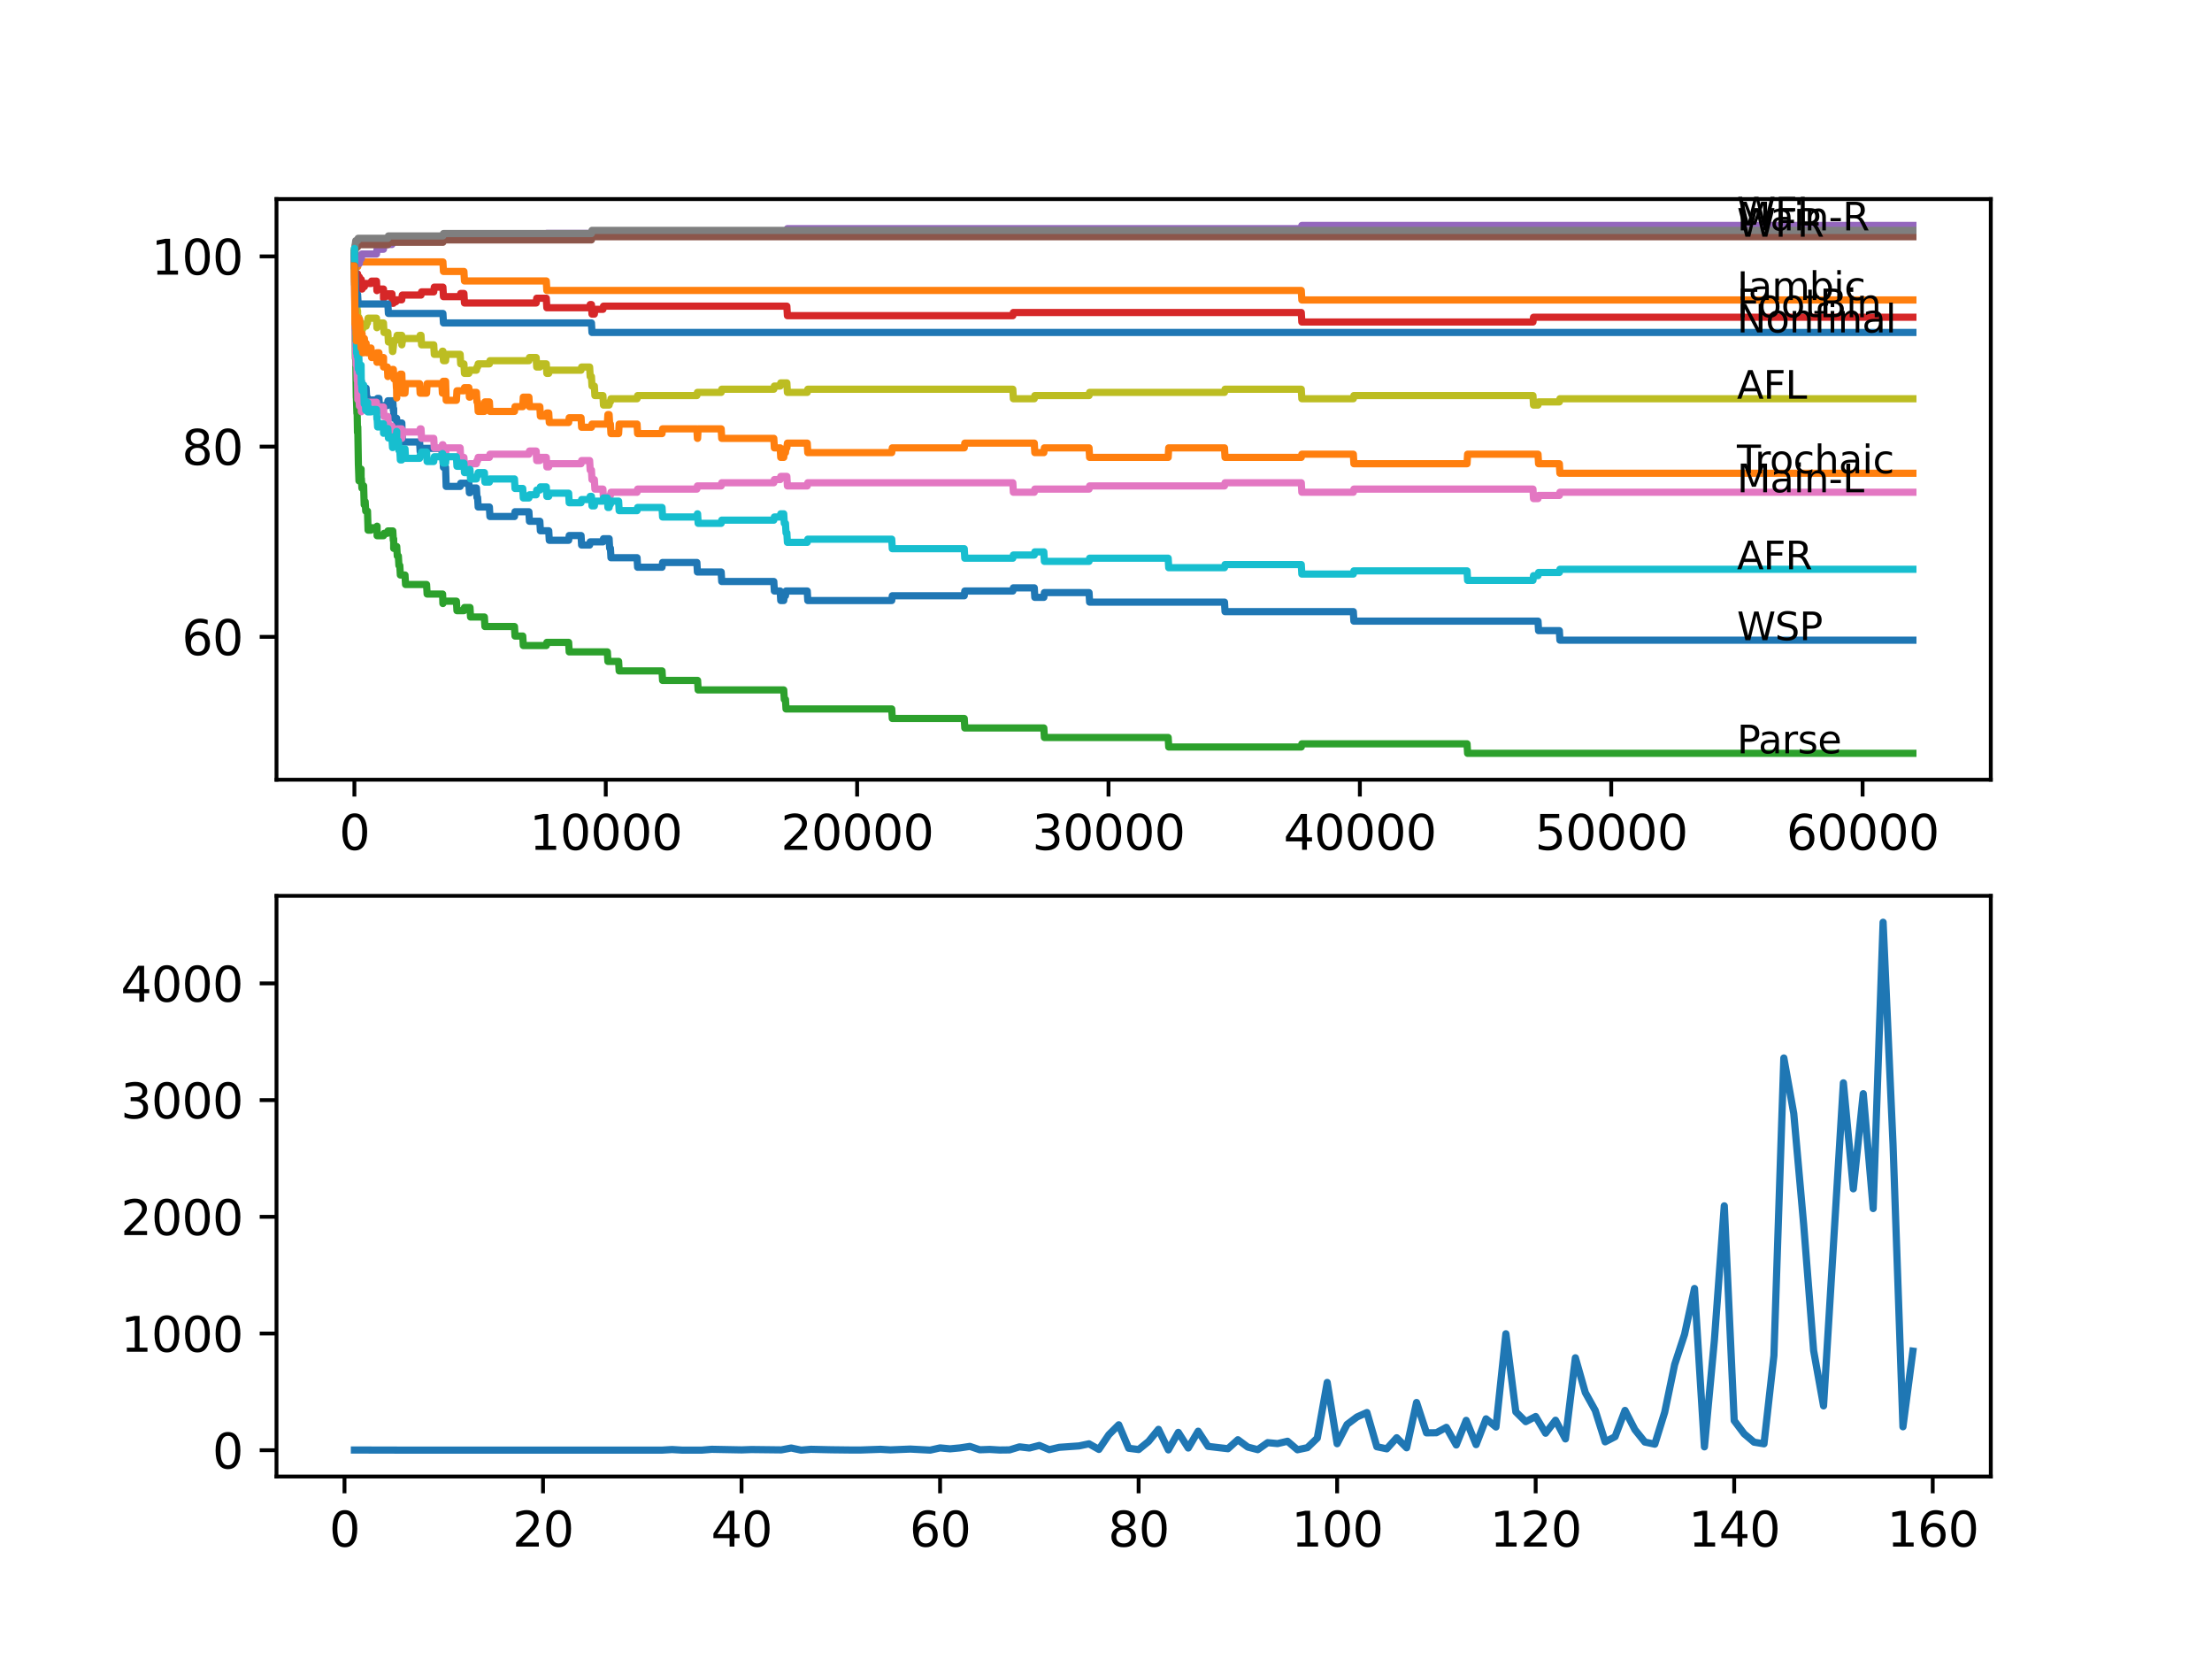<?xml version="1.0" encoding="utf-8" standalone="no"?>
<!DOCTYPE svg PUBLIC "-//W3C//DTD SVG 1.1//EN"
  "http://www.w3.org/Graphics/SVG/1.1/DTD/svg11.dtd">
<svg xmlns:xlink="http://www.w3.org/1999/xlink" width="460.8pt" height="345.6pt" viewBox="0 0 460.8 345.6" xmlns="http://www.w3.org/2000/svg" version="1.1">
 <defs>
  <style type="text/css">*{stroke-linejoin: round; stroke-linecap: butt}</style>
 </defs>
 <g id="figure_1">
  <g id="patch_1">
   <path d="M 0 345.6 
L 460.8 345.6 
L 460.8 0 
L 0 0 
z
" style="fill: #ffffff"/>
  </g>
  <g id="axes_1">
   <g id="patch_2">
    <path d="M 57.6 162.432 
L 414.72 162.432 
L 414.72 41.472 
L 57.6 41.472 
z
" style="fill: #ffffff"/>
   </g>
   <g id="matplotlib.axis_1">
    <g id="xtick_1">
     <g id="line2d_1">
      <defs>
       <path id="md153470231" d="M 0 0 
L 0 3.5 
" style="stroke: #000000; stroke-width: 0.8"/>
      </defs>
      <g>
       <use xlink:href="#md153470231" x="73.827" y="162.432" style="stroke: #000000; stroke-width: 0.8"/>
      </g>
     </g>
     <g id="text_1">
      <!-- 0 -->
      <g transform="translate(70.646 177.03)scale(0.1 -0.1)">
       <defs>
        <path id="DejaVuSans-30" d="M 2034 4250 
Q 1547 4250 1301 3770 
Q 1056 3291 1056 2328 
Q 1056 1369 1301 889 
Q 1547 409 2034 409 
Q 2525 409 2770 889 
Q 3016 1369 3016 2328 
Q 3016 3291 2770 3770 
Q 2525 4250 2034 4250 
z
M 2034 4750 
Q 2819 4750 3233 4129 
Q 3647 3509 3647 2328 
Q 3647 1150 3233 529 
Q 2819 -91 2034 -91 
Q 1250 -91 836 529 
Q 422 1150 422 2328 
Q 422 3509 836 4129 
Q 1250 4750 2034 4750 
z
" transform="scale(0.016)"/>
       </defs>
       <use xlink:href="#DejaVuSans-30"/>
      </g>
     </g>
    </g>
    <g id="xtick_2">
     <g id="line2d_2">
      <g>
       <use xlink:href="#md153470231" x="126.192" y="162.432" style="stroke: #000000; stroke-width: 0.8"/>
      </g>
     </g>
     <g id="text_2">
      <!-- 10000 -->
      <g transform="translate(110.286 177.03)scale(0.1 -0.1)">
       <defs>
        <path id="DejaVuSans-31" d="M 794 531 
L 1825 531 
L 1825 4091 
L 703 3866 
L 703 4441 
L 1819 4666 
L 2450 4666 
L 2450 531 
L 3481 531 
L 3481 0 
L 794 0 
L 794 531 
z
" transform="scale(0.016)"/>
       </defs>
       <use xlink:href="#DejaVuSans-31"/>
       <use xlink:href="#DejaVuSans-30" x="63.623"/>
       <use xlink:href="#DejaVuSans-30" x="127.246"/>
       <use xlink:href="#DejaVuSans-30" x="190.869"/>
       <use xlink:href="#DejaVuSans-30" x="254.492"/>
      </g>
     </g>
    </g>
    <g id="xtick_3">
     <g id="line2d_3">
      <g>
       <use xlink:href="#md153470231" x="178.556" y="162.432" style="stroke: #000000; stroke-width: 0.8"/>
      </g>
     </g>
     <g id="text_3">
      <!-- 20000 -->
      <g transform="translate(162.65 177.03)scale(0.1 -0.1)">
       <defs>
        <path id="DejaVuSans-32" d="M 1228 531 
L 3431 531 
L 3431 0 
L 469 0 
L 469 531 
Q 828 903 1448 1529 
Q 2069 2156 2228 2338 
Q 2531 2678 2651 2914 
Q 2772 3150 2772 3378 
Q 2772 3750 2511 3984 
Q 2250 4219 1831 4219 
Q 1534 4219 1204 4116 
Q 875 4013 500 3803 
L 500 4441 
Q 881 4594 1212 4672 
Q 1544 4750 1819 4750 
Q 2544 4750 2975 4387 
Q 3406 4025 3406 3419 
Q 3406 3131 3298 2873 
Q 3191 2616 2906 2266 
Q 2828 2175 2409 1742 
Q 1991 1309 1228 531 
z
" transform="scale(0.016)"/>
       </defs>
       <use xlink:href="#DejaVuSans-32"/>
       <use xlink:href="#DejaVuSans-30" x="63.623"/>
       <use xlink:href="#DejaVuSans-30" x="127.246"/>
       <use xlink:href="#DejaVuSans-30" x="190.869"/>
       <use xlink:href="#DejaVuSans-30" x="254.492"/>
      </g>
     </g>
    </g>
    <g id="xtick_4">
     <g id="line2d_4">
      <g>
       <use xlink:href="#md153470231" x="230.921" y="162.432" style="stroke: #000000; stroke-width: 0.8"/>
      </g>
     </g>
     <g id="text_4">
      <!-- 30000 -->
      <g transform="translate(215.015 177.03)scale(0.1 -0.1)">
       <defs>
        <path id="DejaVuSans-33" d="M 2597 2516 
Q 3050 2419 3304 2112 
Q 3559 1806 3559 1356 
Q 3559 666 3084 287 
Q 2609 -91 1734 -91 
Q 1441 -91 1130 -33 
Q 819 25 488 141 
L 488 750 
Q 750 597 1062 519 
Q 1375 441 1716 441 
Q 2309 441 2620 675 
Q 2931 909 2931 1356 
Q 2931 1769 2642 2001 
Q 2353 2234 1838 2234 
L 1294 2234 
L 1294 2753 
L 1863 2753 
Q 2328 2753 2575 2939 
Q 2822 3125 2822 3475 
Q 2822 3834 2567 4026 
Q 2313 4219 1838 4219 
Q 1578 4219 1281 4162 
Q 984 4106 628 3988 
L 628 4550 
Q 988 4650 1302 4700 
Q 1616 4750 1894 4750 
Q 2613 4750 3031 4423 
Q 3450 4097 3450 3541 
Q 3450 3153 3228 2886 
Q 3006 2619 2597 2516 
z
" transform="scale(0.016)"/>
       </defs>
       <use xlink:href="#DejaVuSans-33"/>
       <use xlink:href="#DejaVuSans-30" x="63.623"/>
       <use xlink:href="#DejaVuSans-30" x="127.246"/>
       <use xlink:href="#DejaVuSans-30" x="190.869"/>
       <use xlink:href="#DejaVuSans-30" x="254.492"/>
      </g>
     </g>
    </g>
    <g id="xtick_5">
     <g id="line2d_5">
      <g>
       <use xlink:href="#md153470231" x="283.285" y="162.432" style="stroke: #000000; stroke-width: 0.8"/>
      </g>
     </g>
     <g id="text_5">
      <!-- 40000 -->
      <g transform="translate(267.379 177.03)scale(0.1 -0.1)">
       <defs>
        <path id="DejaVuSans-34" d="M 2419 4116 
L 825 1625 
L 2419 1625 
L 2419 4116 
z
M 2253 4666 
L 3047 4666 
L 3047 1625 
L 3713 1625 
L 3713 1100 
L 3047 1100 
L 3047 0 
L 2419 0 
L 2419 1100 
L 313 1100 
L 313 1709 
L 2253 4666 
z
" transform="scale(0.016)"/>
       </defs>
       <use xlink:href="#DejaVuSans-34"/>
       <use xlink:href="#DejaVuSans-30" x="63.623"/>
       <use xlink:href="#DejaVuSans-30" x="127.246"/>
       <use xlink:href="#DejaVuSans-30" x="190.869"/>
       <use xlink:href="#DejaVuSans-30" x="254.492"/>
      </g>
     </g>
    </g>
    <g id="xtick_6">
     <g id="line2d_6">
      <g>
       <use xlink:href="#md153470231" x="335.65" y="162.432" style="stroke: #000000; stroke-width: 0.8"/>
      </g>
     </g>
     <g id="text_6">
      <!-- 50000 -->
      <g transform="translate(319.744 177.03)scale(0.1 -0.1)">
       <defs>
        <path id="DejaVuSans-35" d="M 691 4666 
L 3169 4666 
L 3169 4134 
L 1269 4134 
L 1269 2991 
Q 1406 3038 1543 3061 
Q 1681 3084 1819 3084 
Q 2600 3084 3056 2656 
Q 3513 2228 3513 1497 
Q 3513 744 3044 326 
Q 2575 -91 1722 -91 
Q 1428 -91 1123 -41 
Q 819 9 494 109 
L 494 744 
Q 775 591 1075 516 
Q 1375 441 1709 441 
Q 2250 441 2565 725 
Q 2881 1009 2881 1497 
Q 2881 1984 2565 2268 
Q 2250 2553 1709 2553 
Q 1456 2553 1204 2497 
Q 953 2441 691 2322 
L 691 4666 
z
" transform="scale(0.016)"/>
       </defs>
       <use xlink:href="#DejaVuSans-35"/>
       <use xlink:href="#DejaVuSans-30" x="63.623"/>
       <use xlink:href="#DejaVuSans-30" x="127.246"/>
       <use xlink:href="#DejaVuSans-30" x="190.869"/>
       <use xlink:href="#DejaVuSans-30" x="254.492"/>
      </g>
     </g>
    </g>
    <g id="xtick_7">
     <g id="line2d_7">
      <g>
       <use xlink:href="#md153470231" x="388.014" y="162.432" style="stroke: #000000; stroke-width: 0.8"/>
      </g>
     </g>
     <g id="text_7">
      <!-- 60000 -->
      <g transform="translate(372.108 177.03)scale(0.1 -0.1)">
       <defs>
        <path id="DejaVuSans-36" d="M 2113 2584 
Q 1688 2584 1439 2293 
Q 1191 2003 1191 1497 
Q 1191 994 1439 701 
Q 1688 409 2113 409 
Q 2538 409 2786 701 
Q 3034 994 3034 1497 
Q 3034 2003 2786 2293 
Q 2538 2584 2113 2584 
z
M 3366 4563 
L 3366 3988 
Q 3128 4100 2886 4159 
Q 2644 4219 2406 4219 
Q 1781 4219 1451 3797 
Q 1122 3375 1075 2522 
Q 1259 2794 1537 2939 
Q 1816 3084 2150 3084 
Q 2853 3084 3261 2657 
Q 3669 2231 3669 1497 
Q 3669 778 3244 343 
Q 2819 -91 2113 -91 
Q 1303 -91 875 529 
Q 447 1150 447 2328 
Q 447 3434 972 4092 
Q 1497 4750 2381 4750 
Q 2619 4750 2861 4703 
Q 3103 4656 3366 4563 
z
" transform="scale(0.016)"/>
       </defs>
       <use xlink:href="#DejaVuSans-36"/>
       <use xlink:href="#DejaVuSans-30" x="63.623"/>
       <use xlink:href="#DejaVuSans-30" x="127.246"/>
       <use xlink:href="#DejaVuSans-30" x="190.869"/>
       <use xlink:href="#DejaVuSans-30" x="254.492"/>
      </g>
     </g>
    </g>
   </g>
   <g id="matplotlib.axis_2">
    <g id="ytick_1">
     <g id="line2d_8">
      <defs>
       <path id="m931d6d1cc5" d="M 0 0 
L -3.5 0 
" style="stroke: #000000; stroke-width: 0.8"/>
      </defs>
      <g>
       <use xlink:href="#m931d6d1cc5" x="57.6" y="132.663" style="stroke: #000000; stroke-width: 0.8"/>
      </g>
     </g>
     <g id="text_8">
      <!-- 60 -->
      <g transform="translate(37.875 136.462)scale(0.1 -0.1)">
       <use xlink:href="#DejaVuSans-36"/>
       <use xlink:href="#DejaVuSans-30" x="63.623"/>
      </g>
     </g>
    </g>
    <g id="ytick_2">
     <g id="line2d_9">
      <g>
       <use xlink:href="#m931d6d1cc5" x="57.6" y="93.036" style="stroke: #000000; stroke-width: 0.8"/>
      </g>
     </g>
     <g id="text_9">
      <!-- 80 -->
      <g transform="translate(37.875 96.835)scale(0.1 -0.1)">
       <defs>
        <path id="DejaVuSans-38" d="M 2034 2216 
Q 1584 2216 1326 1975 
Q 1069 1734 1069 1313 
Q 1069 891 1326 650 
Q 1584 409 2034 409 
Q 2484 409 2743 651 
Q 3003 894 3003 1313 
Q 3003 1734 2745 1975 
Q 2488 2216 2034 2216 
z
M 1403 2484 
Q 997 2584 770 2862 
Q 544 3141 544 3541 
Q 544 4100 942 4425 
Q 1341 4750 2034 4750 
Q 2731 4750 3128 4425 
Q 3525 4100 3525 3541 
Q 3525 3141 3298 2862 
Q 3072 2584 2669 2484 
Q 3125 2378 3379 2068 
Q 3634 1759 3634 1313 
Q 3634 634 3220 271 
Q 2806 -91 2034 -91 
Q 1263 -91 848 271 
Q 434 634 434 1313 
Q 434 1759 690 2068 
Q 947 2378 1403 2484 
z
M 1172 3481 
Q 1172 3119 1398 2916 
Q 1625 2713 2034 2713 
Q 2441 2713 2670 2916 
Q 2900 3119 2900 3481 
Q 2900 3844 2670 4047 
Q 2441 4250 2034 4250 
Q 1625 4250 1398 4047 
Q 1172 3844 1172 3481 
z
" transform="scale(0.016)"/>
       </defs>
       <use xlink:href="#DejaVuSans-38"/>
       <use xlink:href="#DejaVuSans-30" x="63.623"/>
      </g>
     </g>
    </g>
    <g id="ytick_3">
     <g id="line2d_10">
      <g>
       <use xlink:href="#m931d6d1cc5" x="57.6" y="53.409" style="stroke: #000000; stroke-width: 0.8"/>
      </g>
     </g>
     <g id="text_10">
      <!-- 100 -->
      <g transform="translate(31.512 57.209)scale(0.1 -0.1)">
       <use xlink:href="#DejaVuSans-31"/>
       <use xlink:href="#DejaVuSans-30" x="63.623"/>
       <use xlink:href="#DejaVuSans-30" x="127.246"/>
      </g>
     </g>
    </g>
   </g>
   <g id="line2d_11">
    <path d="M 73.833 53.409 
L 73.838 53.409 
L 73.974 68.038 
L 73.985 67.048 
L 73.99 67.048 
L 74 68.633 
L 74.1 66.486 
L 74.225 73.421 
L 74.241 73.421 
L 74.356 71.77 
L 74.403 71.77 
L 74.451 71.109 
L 74.456 73.091 
L 74.493 73.091 
L 74.576 77.053 
L 74.608 76.063 
L 74.634 76.063 
L 74.754 80.025 
L 74.87 79.365 
L 75.268 79.365 
L 75.383 81.346 
L 75.435 81.346 
L 75.535 80.851 
L 75.65 82.832 
L 75.749 82.832 
L 75.864 81.842 
L 76.074 81.842 
L 76.189 80.851 
L 76.268 80.851 
L 76.383 82.832 
L 76.556 82.832 
L 76.592 84.814 
L 76.666 83.823 
L 77.289 83.823 
L 77.404 83.328 
L 78.519 83.328 
L 78.635 82.997 
L 78.944 82.997 
L 79.059 84.979 
L 79.897 84.979 
L 80.012 84.483 
L 80.698 84.483 
L 80.818 83.493 
L 81.824 83.493 
L 81.939 85.474 
L 82.007 85.144 
L 82.012 87.125 
L 82.023 87.125 
L 82.619 87.125 
L 82.735 89.106 
L 82.986 89.106 
L 83.101 88.116 
L 83.709 88.116 
L 83.829 92.078 
L 87.411 92.078 
L 87.526 94.06 
L 87.704 94.06 
L 87.819 93.399 
L 92.045 93.399 
L 92.16 95.381 
L 92.265 95.381 
L 92.38 97.362 
L 92.825 97.362 
L 92.946 101.325 
L 95.857 101.325 
L 95.972 100.664 
L 97.669 100.664 
L 97.784 102.645 
L 97.905 102.645 
L 98.02 101.655 
L 99.245 101.655 
L 99.36 103.636 
L 99.497 103.636 
L 99.612 105.617 
L 101.947 105.617 
L 102.062 107.599 
L 107.173 107.599 
L 107.288 106.608 
L 110.179 106.608 
L 110.294 108.589 
L 112.457 108.589 
L 112.572 110.571 
L 114.31 110.571 
L 114.426 112.552 
L 118.458 112.552 
L 118.573 111.561 
L 121.045 111.561 
L 121.16 113.543 
L 122.83 113.543 
L 122.945 112.882 
L 125.6 112.882 
L 125.715 112.222 
L 126.888 112.222 
L 127.004 114.203 
L 127.161 114.203 
L 127.276 116.185 
L 132.711 116.185 
L 132.827 118.166 
L 137.911 118.166 
L 138.026 117.175 
L 145.169 117.175 
L 145.284 119.157 
L 150.233 119.157 
L 150.348 121.138 
L 161.198 121.138 
L 161.313 123.119 
L 162.528 123.119 
L 162.643 125.101 
L 163.266 125.101 
L 163.381 124.11 
L 163.627 124.11 
L 163.743 123.119 
L 168.162 123.119 
L 168.277 125.101 
L 185.762 125.101 
L 185.877 124.11 
L 200.869 124.11 
L 200.984 123.119 
L 210.986 123.119 
L 211.101 122.459 
L 215.458 122.459 
L 215.573 124.44 
L 217.448 124.44 
L 217.563 123.449 
L 226.868 123.449 
L 226.983 125.431 
L 255.082 125.431 
L 255.197 127.412 
L 281.924 127.412 
L 282.039 129.393 
L 320.396 129.393 
L 320.511 131.375 
L 324.842 131.375 
L 324.957 133.356 
L 398.487 133.356 
L 398.487 133.356 
" clip-path="url(#pa959277c4a)" style="fill: none; stroke: #1f77b4; stroke-width: 1.5; stroke-linecap: square"/>
   </g>
   <g id="line2d_12">
    <path d="M 73.833 53.409 
L 73.843 53.409 
L 73.896 58.693 
L 73.958 56.216 
L 74.089 53.575 
L 74.493 53.575 
L 74.519 55.556 
L 74.602 54.565 
L 92.265 54.565 
L 92.38 56.547 
L 96.643 56.547 
L 96.758 58.528 
L 113.803 58.528 
L 113.918 60.509 
L 271.079 60.509 
L 271.194 62.491 
L 398.487 62.491 
L 398.487 62.491 
" clip-path="url(#pa959277c4a)" style="fill: none; stroke: #ff7f0e; stroke-width: 1.5; stroke-linecap: square"/>
   </g>
   <g id="line2d_13">
    <path d="M 73.833 52.749 
L 73.838 52.749 
L 73.843 51.758 
L 73.896 59.353 
L 73.917 58.858 
L 73.922 58.858 
L 74.037 74.643 
L 74.068 73.586 
L 74.095 73.586 
L 74.225 82.832 
L 74.241 82.832 
L 74.356 86.134 
L 74.409 86.134 
L 74.472 90.097 
L 74.524 88.941 
L 74.529 88.941 
L 74.66 96.867 
L 74.665 96.867 
L 74.781 100.169 
L 74.859 100.169 
L 74.974 98.782 
L 75.027 98.782 
L 75.142 98.386 
L 75.199 98.386 
L 75.22 97.725 
L 75.226 99.706 
L 75.283 99.706 
L 75.398 101.688 
L 75.435 101.688 
L 75.55 101.192 
L 75.749 101.192 
L 75.87 105.155 
L 75.906 105.155 
L 76.022 104.495 
L 76.074 104.495 
L 76.189 106.476 
L 76.556 106.476 
L 76.676 110.439 
L 77.289 110.439 
L 77.404 109.943 
L 78.519 109.943 
L 78.551 109.613 
L 78.556 111.594 
L 78.603 111.594 
L 79.897 111.594 
L 80.012 111.099 
L 80.698 111.099 
L 80.813 110.604 
L 81.824 110.604 
L 81.939 112.585 
L 82.007 112.255 
L 82.012 114.236 
L 82.023 114.236 
L 82.478 114.236 
L 82.593 113.84 
L 82.646 113.84 
L 82.761 115.821 
L 82.986 115.821 
L 83.101 117.803 
L 83.285 117.803 
L 83.4 119.784 
L 84.368 119.784 
L 84.484 121.765 
L 88.861 121.765 
L 88.977 123.747 
L 92.202 123.747 
L 92.265 125.728 
L 92.312 125.233 
L 95.077 125.233 
L 95.192 127.214 
L 96.643 127.214 
L 96.758 126.553 
L 97.905 126.553 
L 98.02 128.535 
L 100.905 128.535 
L 101.02 130.516 
L 107.173 130.516 
L 107.288 132.497 
L 108.896 132.497 
L 109.011 134.479 
L 113.803 134.479 
L 113.918 133.818 
L 118.458 133.818 
L 118.573 135.8 
L 126.522 135.8 
L 126.637 137.781 
L 128.868 137.781 
L 128.983 139.762 
L 137.911 139.762 
L 138.026 141.744 
L 145.321 141.744 
L 145.436 143.725 
L 163.266 143.725 
L 163.381 145.706 
L 163.627 145.706 
L 163.743 147.688 
L 185.762 147.688 
L 185.877 149.669 
L 200.869 149.669 
L 200.984 151.65 
L 217.448 151.65 
L 217.563 153.632 
L 243.352 153.632 
L 243.467 155.613 
L 271.079 155.613 
L 271.194 154.952 
L 305.614 154.952 
L 305.729 156.934 
L 398.487 156.934 
L 398.487 156.934 
" clip-path="url(#pa959277c4a)" style="fill: none; stroke: #2ca02c; stroke-width: 1.5; stroke-linecap: square"/>
   </g>
   <g id="line2d_14">
    <path d="M 73.833 53.409 
L 73.843 53.409 
L 73.979 63.844 
L 73.99 63.844 
L 74.152 59.684 
L 74.262 59.684 
L 74.383 58.363 
L 74.403 58.363 
L 74.493 57.042 
L 74.498 59.023 
L 74.508 59.023 
L 74.718 59.023 
L 74.838 57.702 
L 74.859 57.702 
L 74.922 59.684 
L 74.974 59.287 
L 75.027 59.287 
L 75.142 58.891 
L 75.199 58.891 
L 75.257 58.231 
L 75.262 60.212 
L 75.299 60.212 
L 75.435 60.212 
L 75.55 59.717 
L 75.906 59.717 
L 76.022 59.056 
L 77.289 59.056 
L 77.404 58.561 
L 78.43 58.561 
L 78.519 60.542 
L 78.546 60.212 
L 79.881 60.212 
L 79.897 62.193 
L 79.991 61.698 
L 80.698 61.698 
L 80.813 61.203 
L 81.651 61.203 
L 81.766 63.184 
L 81.939 63.184 
L 82.054 62.854 
L 82.478 62.854 
L 82.593 62.458 
L 83.688 62.458 
L 83.803 61.467 
L 87.704 61.467 
L 87.819 60.806 
L 90.354 60.806 
L 90.469 59.816 
L 92.265 59.816 
L 92.38 61.797 
L 95.857 61.797 
L 95.972 61.137 
L 96.643 61.137 
L 96.758 63.118 
L 111.692 63.118 
L 111.807 62.127 
L 113.803 62.127 
L 113.918 64.109 
L 122.83 64.109 
L 122.945 63.448 
L 123.207 63.448 
L 123.322 65.43 
L 123.815 65.43 
L 123.93 64.439 
L 125.6 64.439 
L 125.715 63.778 
L 163.915 63.778 
L 164.031 65.76 
L 210.986 65.76 
L 211.101 65.099 
L 271.079 65.099 
L 271.194 67.081 
L 319.344 67.081 
L 319.459 66.09 
L 398.487 66.09 
L 398.487 66.09 
" clip-path="url(#pa959277c4a)" style="fill: none; stroke: #d62728; stroke-width: 1.5; stroke-linecap: square"/>
   </g>
   <g id="line2d_15">
    <path d="M 73.833 53.409 
L 73.843 53.409 
L 73.848 55.391 
L 73.943 52.914 
L 73.948 52.914 
L 73.99 52.914 
L 74.105 54.895 
L 74.859 54.895 
L 74.974 53.905 
L 75.257 53.905 
L 75.372 52.914 
L 78.43 52.914 
L 78.546 51.923 
L 79.881 51.923 
L 79.996 50.933 
L 81.651 50.933 
L 81.766 49.942 
L 96.643 49.942 
L 96.758 49.282 
L 113.803 49.282 
L 113.918 48.621 
L 163.915 48.621 
L 164.031 47.631 
L 271.079 47.631 
L 271.194 46.97 
L 398.487 46.97 
L 398.487 46.97 
" clip-path="url(#pa959277c4a)" style="fill: none; stroke: #9467bd; stroke-width: 1.5; stroke-linecap: square"/>
   </g>
   <g id="line2d_16">
    <path d="M 73.833 52.749 
L 73.906 52.749 
L 74.026 51.957 
L 74.032 51.957 
L 74.147 51.461 
L 74.493 51.461 
L 74.608 50.966 
L 80.797 50.966 
L 80.912 50.471 
L 92.265 50.471 
L 92.38 49.975 
L 123.207 49.975 
L 123.322 49.315 
L 398.487 49.315 
L 398.487 49.315 
" clip-path="url(#pa959277c4a)" style="fill: none; stroke: #8c564b; stroke-width: 1.5; stroke-linecap: square"/>
   </g>
   <g id="line2d_17">
    <path d="M 73.833 55.391 
L 73.843 55.391 
L 73.995 70.845 
L 74 70.845 
L 74.121 74.676 
L 74.152 74.676 
L 74.178 74.015 
L 74.184 75.997 
L 74.257 75.336 
L 74.304 75.336 
L 74.424 79.299 
L 74.493 79.299 
L 74.54 83.261 
L 74.608 82.601 
L 74.754 82.601 
L 74.87 84.582 
L 74.922 84.582 
L 75.042 83.79 
L 75.257 83.79 
L 75.268 85.771 
L 75.367 85.111 
L 75.535 85.111 
L 75.65 84.45 
L 76.268 84.45 
L 76.383 83.79 
L 78.43 83.79 
L 78.519 85.771 
L 78.546 85.441 
L 78.944 85.441 
L 79.059 84.781 
L 79.881 84.781 
L 79.996 86.762 
L 80.797 86.762 
L 80.912 88.743 
L 81.651 88.743 
L 81.766 90.724 
L 81.939 90.724 
L 82.054 90.394 
L 82.478 90.394 
L 82.593 89.998 
L 82.619 89.998 
L 82.735 89.338 
L 83.688 89.338 
L 83.709 91.319 
L 83.798 90.658 
L 83.824 90.658 
L 83.939 89.998 
L 87.411 89.998 
L 87.526 89.338 
L 87.704 89.338 
L 87.819 91.319 
L 90.354 91.319 
L 90.469 93.3 
L 92.045 93.3 
L 92.16 92.64 
L 92.265 92.64 
L 92.38 94.621 
L 92.825 94.621 
L 92.946 93.3 
L 95.857 93.3 
L 95.972 95.282 
L 96.643 95.282 
L 96.758 97.263 
L 97.669 97.263 
L 97.784 96.602 
L 99.245 96.602 
L 99.36 95.942 
L 99.497 95.942 
L 99.612 95.282 
L 101.947 95.282 
L 102.062 94.621 
L 110.179 94.621 
L 110.294 93.961 
L 111.692 93.961 
L 111.807 95.942 
L 112.457 95.942 
L 112.572 95.282 
L 113.803 95.282 
L 113.918 97.263 
L 114.31 97.263 
L 114.426 96.602 
L 121.045 96.602 
L 121.16 95.942 
L 122.83 95.942 
L 122.945 97.923 
L 123.207 97.923 
L 123.322 99.905 
L 123.815 99.905 
L 123.93 101.886 
L 125.6 101.886 
L 125.715 103.867 
L 126.888 103.867 
L 127.004 103.207 
L 127.161 103.207 
L 127.276 102.546 
L 132.711 102.546 
L 132.827 101.886 
L 145.169 101.886 
L 145.284 101.226 
L 150.233 101.226 
L 150.348 100.565 
L 161.198 100.565 
L 161.313 99.905 
L 162.528 99.905 
L 162.643 99.244 
L 163.915 99.244 
L 164.031 101.226 
L 168.162 101.226 
L 168.277 100.565 
L 210.986 100.565 
L 211.101 102.546 
L 215.458 102.546 
L 215.573 101.886 
L 226.868 101.886 
L 226.983 101.226 
L 255.082 101.226 
L 255.197 100.565 
L 271.079 100.565 
L 271.194 102.546 
L 281.924 102.546 
L 282.039 101.886 
L 319.344 101.886 
L 319.459 103.867 
L 320.396 103.867 
L 320.511 103.207 
L 324.842 103.207 
L 324.957 102.546 
L 398.487 102.546 
L 398.487 102.546 
" clip-path="url(#pa959277c4a)" style="fill: none; stroke: #e377c2; stroke-width: 1.5; stroke-linecap: square"/>
   </g>
   <g id="line2d_18">
    <path d="M 73.833 52.749 
L 73.843 52.749 
L 73.964 51.032 
L 73.99 51.032 
L 74.11 50.14 
L 74.493 50.14 
L 74.608 49.645 
L 80.797 49.645 
L 80.912 49.15 
L 92.265 49.15 
L 92.38 48.654 
L 123.207 48.654 
L 123.322 47.994 
L 398.487 47.994 
L 398.487 47.994 
" clip-path="url(#pa959277c4a)" style="fill: none; stroke: #7f7f7f; stroke-width: 1.5; stroke-linecap: square"/>
   </g>
   <g id="line2d_19">
    <path d="M 73.833 55.391 
L 73.848 55.391 
L 73.974 61.599 
L 73.99 61.599 
L 74.037 66.156 
L 74.105 63.778 
L 74.152 63.778 
L 74.278 61.797 
L 74.304 61.797 
L 74.424 65.76 
L 74.451 65.76 
L 74.493 64.769 
L 74.524 68.732 
L 74.545 68.071 
L 74.634 68.071 
L 74.754 66.09 
L 74.87 68.071 
L 74.922 68.071 
L 75.042 67.279 
L 75.257 67.279 
L 75.268 69.26 
L 75.367 68.6 
L 75.535 68.6 
L 75.65 67.939 
L 76.268 67.939 
L 76.383 67.279 
L 76.556 67.279 
L 76.671 66.288 
L 78.43 66.288 
L 78.519 68.269 
L 78.546 67.939 
L 78.944 67.939 
L 79.059 67.279 
L 79.881 67.279 
L 79.996 69.26 
L 80.797 69.26 
L 80.912 71.241 
L 81.651 71.241 
L 81.766 73.223 
L 81.824 73.223 
L 81.939 72.232 
L 82.07 70.911 
L 82.478 70.911 
L 82.593 70.515 
L 82.619 70.515 
L 82.735 69.855 
L 83.688 69.855 
L 83.709 71.836 
L 83.798 71.175 
L 83.824 71.175 
L 83.939 70.515 
L 87.411 70.515 
L 87.526 69.855 
L 87.704 69.855 
L 87.819 71.836 
L 90.354 71.836 
L 90.469 73.817 
L 92.045 73.817 
L 92.16 73.157 
L 92.265 73.157 
L 92.38 75.138 
L 92.825 75.138 
L 92.946 73.817 
L 95.857 73.817 
L 95.972 75.798 
L 96.643 75.798 
L 96.758 77.78 
L 97.669 77.78 
L 97.784 77.119 
L 99.245 77.119 
L 99.36 76.459 
L 99.497 76.459 
L 99.612 75.798 
L 101.947 75.798 
L 102.062 75.138 
L 110.179 75.138 
L 110.294 74.478 
L 111.692 74.478 
L 111.807 76.459 
L 112.457 76.459 
L 112.572 75.798 
L 113.803 75.798 
L 113.918 77.78 
L 114.31 77.78 
L 114.426 77.119 
L 121.045 77.119 
L 121.16 76.459 
L 122.83 76.459 
L 122.945 78.44 
L 123.207 78.44 
L 123.322 80.422 
L 123.815 80.422 
L 123.93 82.403 
L 125.6 82.403 
L 125.715 84.384 
L 126.888 84.384 
L 127.004 83.724 
L 127.161 83.724 
L 127.276 83.063 
L 132.711 83.063 
L 132.827 82.403 
L 145.169 82.403 
L 145.284 81.742 
L 150.233 81.742 
L 150.348 81.082 
L 161.198 81.082 
L 161.313 80.422 
L 162.528 80.422 
L 162.643 79.761 
L 163.915 79.761 
L 164.031 81.742 
L 168.162 81.742 
L 168.277 81.082 
L 210.986 81.082 
L 211.101 83.063 
L 215.458 83.063 
L 215.573 82.403 
L 226.868 82.403 
L 226.983 81.742 
L 255.082 81.742 
L 255.197 81.082 
L 271.079 81.082 
L 271.194 83.063 
L 281.924 83.063 
L 282.039 82.403 
L 319.344 82.403 
L 319.459 84.384 
L 320.396 84.384 
L 320.511 83.724 
L 324.842 83.724 
L 324.957 83.063 
L 398.487 83.063 
L 398.487 83.063 
" clip-path="url(#pa959277c4a)" style="fill: none; stroke: #bcbd22; stroke-width: 1.5; stroke-linecap: square"/>
   </g>
   <g id="line2d_20">
    <path d="M 73.833 53.409 
L 73.838 53.409 
L 73.848 51.758 
L 73.917 56.91 
L 73.927 56.249 
L 74.058 66.288 
L 74.063 65.628 
L 74.11 70.911 
L 74.136 70.251 
L 74.152 70.251 
L 74.21 68.269 
L 74.246 72.232 
L 74.262 72.232 
L 74.288 71.572 
L 74.294 73.553 
L 74.367 72.893 
L 74.403 72.893 
L 74.409 72.232 
L 74.414 74.213 
L 74.513 72.562 
L 74.519 72.562 
L 74.529 71.572 
L 74.582 74.874 
L 74.613 74.874 
L 74.618 74.874 
L 74.634 76.855 
L 74.723 74.213 
L 74.749 74.213 
L 74.864 77.516 
L 74.922 77.516 
L 75.042 76.723 
L 75.199 76.723 
L 75.22 76.063 
L 75.262 80.025 
L 75.283 79.365 
L 75.398 81.346 
L 75.435 81.346 
L 75.556 80.19 
L 75.749 80.19 
L 75.87 84.153 
L 75.906 84.153 
L 76.022 83.493 
L 76.074 83.493 
L 76.189 85.474 
L 76.268 85.474 
L 76.383 84.814 
L 76.556 84.814 
L 76.592 83.823 
L 76.598 85.804 
L 76.66 85.804 
L 77.289 85.804 
L 77.404 85.309 
L 78.43 85.309 
L 78.519 87.29 
L 78.546 86.96 
L 78.551 86.96 
L 78.666 88.941 
L 78.944 88.941 
L 79.059 88.281 
L 79.881 88.281 
L 79.897 90.262 
L 79.991 89.767 
L 80.698 89.767 
L 80.797 89.272 
L 80.912 91.253 
L 81.651 91.253 
L 81.766 93.234 
L 81.824 93.234 
L 81.939 92.243 
L 82.07 90.923 
L 82.478 90.923 
L 82.593 90.526 
L 82.619 90.526 
L 82.646 89.866 
L 82.651 91.847 
L 82.719 91.847 
L 82.986 91.847 
L 83.101 93.829 
L 83.285 93.829 
L 83.4 95.81 
L 83.688 95.81 
L 83.803 94.159 
L 83.824 94.159 
L 83.939 93.498 
L 84.368 93.498 
L 84.484 95.48 
L 87.411 95.48 
L 87.526 94.819 
L 87.704 94.819 
L 87.819 94.159 
L 88.861 94.159 
L 88.977 96.14 
L 90.354 96.14 
L 90.469 95.149 
L 92.045 95.149 
L 92.16 94.489 
L 92.202 94.489 
L 92.317 96.47 
L 92.825 96.47 
L 92.946 95.149 
L 95.077 95.149 
L 95.192 97.131 
L 95.857 97.131 
L 95.972 96.47 
L 96.643 96.47 
L 96.758 98.452 
L 97.669 98.452 
L 97.784 97.791 
L 97.905 97.791 
L 98.02 99.773 
L 99.245 99.773 
L 99.36 99.112 
L 99.497 99.112 
L 99.612 98.452 
L 100.905 98.452 
L 101.02 100.433 
L 101.947 100.433 
L 102.062 99.773 
L 107.173 99.773 
L 107.288 101.754 
L 108.896 101.754 
L 109.011 103.735 
L 110.179 103.735 
L 110.294 103.075 
L 111.692 103.075 
L 111.807 102.084 
L 112.457 102.084 
L 112.572 101.424 
L 113.803 101.424 
L 113.918 103.405 
L 114.31 103.405 
L 114.426 102.745 
L 118.458 102.745 
L 118.573 104.726 
L 121.045 104.726 
L 121.16 104.065 
L 122.83 104.065 
L 122.945 103.405 
L 123.207 103.405 
L 123.322 105.386 
L 123.815 105.386 
L 123.93 104.396 
L 125.6 104.396 
L 125.715 103.735 
L 126.522 103.735 
L 126.637 105.717 
L 126.888 105.717 
L 127.004 105.056 
L 127.161 105.056 
L 127.276 104.396 
L 128.868 104.396 
L 128.983 106.377 
L 132.711 106.377 
L 132.827 105.717 
L 137.911 105.717 
L 138.026 107.698 
L 145.169 107.698 
L 145.284 107.037 
L 145.321 107.037 
L 145.436 109.019 
L 150.233 109.019 
L 150.348 108.358 
L 161.198 108.358 
L 161.313 107.698 
L 162.528 107.698 
L 162.643 107.037 
L 163.266 107.037 
L 163.381 109.019 
L 163.627 109.019 
L 163.743 111 
L 163.915 111 
L 164.031 112.981 
L 168.162 112.981 
L 168.277 112.321 
L 185.762 112.321 
L 185.877 114.302 
L 200.869 114.302 
L 200.984 116.284 
L 210.986 116.284 
L 211.101 115.623 
L 215.458 115.623 
L 215.573 114.963 
L 217.448 114.963 
L 217.563 116.944 
L 226.868 116.944 
L 226.983 116.284 
L 243.352 116.284 
L 243.467 118.265 
L 255.082 118.265 
L 255.197 117.604 
L 271.079 117.604 
L 271.194 119.586 
L 281.924 119.586 
L 282.039 118.925 
L 305.614 118.925 
L 305.729 120.907 
L 319.344 120.907 
L 319.459 119.916 
L 320.396 119.916 
L 320.511 119.256 
L 324.842 119.256 
L 324.957 118.595 
L 398.487 118.595 
L 398.487 118.595 
" clip-path="url(#pa959277c4a)" style="fill: none; stroke: #17becf; stroke-width: 1.5; stroke-linecap: square"/>
   </g>
   <g id="line2d_21">
    <path d="M 73.833 55.391 
L 73.906 55.391 
L 74.026 59.353 
L 74.032 59.353 
L 74.147 61.335 
L 74.493 61.335 
L 74.608 63.316 
L 80.797 63.316 
L 80.912 65.297 
L 92.265 65.297 
L 92.38 67.279 
L 123.207 67.279 
L 123.322 69.26 
L 398.487 69.26 
L 398.487 69.26 
" clip-path="url(#pa959277c4a)" style="fill: none; stroke: #1f77b4; stroke-width: 1.5; stroke-linecap: square"/>
   </g>
   <g id="line2d_22">
    <path d="M 73.833 55.391 
L 73.838 55.391 
L 73.948 67.543 
L 73.974 65.892 
L 74.037 64.406 
L 74.063 68.369 
L 74.068 68.369 
L 74.095 68.369 
L 74.11 65.727 
L 74.157 69.689 
L 74.194 69.029 
L 74.21 71.01 
L 74.246 68.038 
L 74.299 68.038 
L 74.409 68.038 
L 74.472 66.057 
L 74.519 67.543 
L 74.576 69.524 
L 74.623 66.552 
L 74.718 66.552 
L 74.749 68.534 
L 74.828 66.552 
L 74.922 66.552 
L 75.042 70.515 
L 75.199 70.515 
L 75.22 72.496 
L 75.262 69.524 
L 75.304 69.524 
L 75.435 69.524 
L 75.556 73.487 
L 75.749 73.487 
L 75.875 70.515 
L 75.906 70.515 
L 76.022 72.496 
L 76.074 72.496 
L 76.189 71.506 
L 76.268 71.506 
L 76.383 73.487 
L 76.592 73.487 
L 76.708 72.496 
L 77.289 72.496 
L 77.404 74.478 
L 78.43 74.478 
L 78.519 73.487 
L 78.525 75.468 
L 78.535 75.468 
L 78.551 75.468 
L 78.666 73.487 
L 78.944 73.487 
L 79.059 75.468 
L 79.881 75.468 
L 79.897 74.478 
L 79.902 76.459 
L 79.986 76.459 
L 80.698 76.459 
L 80.797 78.44 
L 80.808 77.945 
L 81.651 77.945 
L 81.766 76.954 
L 81.939 76.954 
L 82.054 78.936 
L 82.478 78.936 
L 82.593 80.917 
L 82.619 80.917 
L 82.646 82.898 
L 82.729 80.917 
L 82.986 80.917 
L 83.101 79.926 
L 83.285 79.926 
L 83.4 77.945 
L 83.709 77.945 
L 83.829 81.908 
L 84.368 81.908 
L 84.484 79.926 
L 87.411 79.926 
L 87.526 81.908 
L 88.861 81.908 
L 88.977 79.926 
L 92.045 79.926 
L 92.16 81.908 
L 92.202 81.908 
L 92.317 79.431 
L 92.825 79.431 
L 92.946 83.394 
L 95.077 83.394 
L 95.192 81.412 
L 96.643 81.412 
L 96.758 80.752 
L 97.669 80.752 
L 97.784 82.733 
L 97.905 82.733 
L 98.02 81.742 
L 99.245 81.742 
L 99.36 83.724 
L 99.497 83.724 
L 99.612 85.705 
L 100.905 85.705 
L 101.02 83.724 
L 101.947 83.724 
L 102.062 85.705 
L 107.173 85.705 
L 107.288 84.714 
L 108.896 84.714 
L 109.011 82.733 
L 110.179 82.733 
L 110.294 84.714 
L 112.457 84.714 
L 112.572 86.696 
L 113.803 86.696 
L 113.918 86.035 
L 114.31 86.035 
L 114.426 88.017 
L 118.458 88.017 
L 118.573 87.026 
L 121.045 87.026 
L 121.16 89.007 
L 123.207 89.007 
L 123.322 88.347 
L 126.522 88.347 
L 126.637 86.366 
L 126.888 86.366 
L 127.004 88.347 
L 127.161 88.347 
L 127.276 90.328 
L 128.868 90.328 
L 128.983 88.347 
L 132.711 88.347 
L 132.827 90.328 
L 137.911 90.328 
L 138.026 89.338 
L 145.169 89.338 
L 145.284 91.319 
L 145.321 91.319 
L 145.436 89.338 
L 150.233 89.338 
L 150.348 91.319 
L 161.198 91.319 
L 161.313 93.3 
L 162.528 93.3 
L 162.643 95.282 
L 163.266 95.282 
L 163.381 94.291 
L 163.627 94.291 
L 163.743 93.3 
L 163.915 93.3 
L 164.031 92.31 
L 168.162 92.31 
L 168.277 94.291 
L 185.762 94.291 
L 185.877 93.3 
L 200.869 93.3 
L 200.984 92.31 
L 215.458 92.31 
L 215.573 94.291 
L 217.448 94.291 
L 217.563 93.3 
L 226.868 93.3 
L 226.983 95.282 
L 243.352 95.282 
L 243.467 93.3 
L 255.082 93.3 
L 255.197 95.282 
L 271.079 95.282 
L 271.194 94.621 
L 281.924 94.621 
L 282.039 96.602 
L 305.614 96.602 
L 305.729 94.621 
L 320.396 94.621 
L 320.511 96.602 
L 324.842 96.602 
L 324.957 98.584 
L 398.487 98.584 
L 398.487 98.584 
" clip-path="url(#pa959277c4a)" style="fill: none; stroke: #ff7f0e; stroke-width: 1.5; stroke-linecap: square"/>
   </g>
   <g id="patch_3">
    <path d="M 57.6 162.432 
L 57.6 41.472 
" style="fill: none; stroke: #000000; stroke-width: 0.8; stroke-linejoin: miter; stroke-linecap: square"/>
   </g>
   <g id="patch_4">
    <path d="M 414.72 162.432 
L 414.72 41.472 
" style="fill: none; stroke: #000000; stroke-width: 0.8; stroke-linejoin: miter; stroke-linecap: square"/>
   </g>
   <g id="patch_5">
    <path d="M 57.6 162.432 
L 414.72 162.432 
" style="fill: none; stroke: #000000; stroke-width: 0.8; stroke-linejoin: miter; stroke-linecap: square"/>
   </g>
   <g id="patch_6">
    <path d="M 57.6 41.472 
L 414.72 41.472 
" style="fill: none; stroke: #000000; stroke-width: 0.8; stroke-linejoin: miter; stroke-linecap: square"/>
   </g>
   <g id="text_11">
    <!-- WSP -->
    <g transform="translate(361.832 133.356)scale(0.08 -0.08)">
     <defs>
      <path id="DejaVuSans-57" d="M 213 4666 
L 850 4666 
L 1831 722 
L 2809 4666 
L 3519 4666 
L 4500 722 
L 5478 4666 
L 6119 4666 
L 4947 0 
L 4153 0 
L 3169 4050 
L 2175 0 
L 1381 0 
L 213 4666 
z
" transform="scale(0.016)"/>
      <path id="DejaVuSans-53" d="M 3425 4513 
L 3425 3897 
Q 3066 4069 2747 4153 
Q 2428 4238 2131 4238 
Q 1616 4238 1336 4038 
Q 1056 3838 1056 3469 
Q 1056 3159 1242 3001 
Q 1428 2844 1947 2747 
L 2328 2669 
Q 3034 2534 3370 2195 
Q 3706 1856 3706 1288 
Q 3706 609 3251 259 
Q 2797 -91 1919 -91 
Q 1588 -91 1214 -16 
Q 841 59 441 206 
L 441 856 
Q 825 641 1194 531 
Q 1563 422 1919 422 
Q 2459 422 2753 634 
Q 3047 847 3047 1241 
Q 3047 1584 2836 1778 
Q 2625 1972 2144 2069 
L 1759 2144 
Q 1053 2284 737 2584 
Q 422 2884 422 3419 
Q 422 4038 858 4394 
Q 1294 4750 2059 4750 
Q 2388 4750 2728 4690 
Q 3069 4631 3425 4513 
z
" transform="scale(0.016)"/>
      <path id="DejaVuSans-50" d="M 1259 4147 
L 1259 2394 
L 2053 2394 
Q 2494 2394 2734 2622 
Q 2975 2850 2975 3272 
Q 2975 3691 2734 3919 
Q 2494 4147 2053 4147 
L 1259 4147 
z
M 628 4666 
L 2053 4666 
Q 2838 4666 3239 4311 
Q 3641 3956 3641 3272 
Q 3641 2581 3239 2228 
Q 2838 1875 2053 1875 
L 1259 1875 
L 1259 0 
L 628 0 
L 628 4666 
z
" transform="scale(0.016)"/>
     </defs>
     <use xlink:href="#DejaVuSans-57"/>
     <use xlink:href="#DejaVuSans-53" x="98.877"/>
     <use xlink:href="#DejaVuSans-50" x="162.354"/>
    </g>
   </g>
   <g id="text_12">
    <!-- Iambic -->
    <g transform="translate(361.832 62.491)scale(0.08 -0.08)">
     <defs>
      <path id="DejaVuSans-49" d="M 628 4666 
L 1259 4666 
L 1259 0 
L 628 0 
L 628 4666 
z
" transform="scale(0.016)"/>
      <path id="DejaVuSans-61" d="M 2194 1759 
Q 1497 1759 1228 1600 
Q 959 1441 959 1056 
Q 959 750 1161 570 
Q 1363 391 1709 391 
Q 2188 391 2477 730 
Q 2766 1069 2766 1631 
L 2766 1759 
L 2194 1759 
z
M 3341 1997 
L 3341 0 
L 2766 0 
L 2766 531 
Q 2569 213 2275 61 
Q 1981 -91 1556 -91 
Q 1019 -91 701 211 
Q 384 513 384 1019 
Q 384 1609 779 1909 
Q 1175 2209 1959 2209 
L 2766 2209 
L 2766 2266 
Q 2766 2663 2505 2880 
Q 2244 3097 1772 3097 
Q 1472 3097 1187 3025 
Q 903 2953 641 2809 
L 641 3341 
Q 956 3463 1253 3523 
Q 1550 3584 1831 3584 
Q 2591 3584 2966 3190 
Q 3341 2797 3341 1997 
z
" transform="scale(0.016)"/>
      <path id="DejaVuSans-6d" d="M 3328 2828 
Q 3544 3216 3844 3400 
Q 4144 3584 4550 3584 
Q 5097 3584 5394 3201 
Q 5691 2819 5691 2113 
L 5691 0 
L 5113 0 
L 5113 2094 
Q 5113 2597 4934 2840 
Q 4756 3084 4391 3084 
Q 3944 3084 3684 2787 
Q 3425 2491 3425 1978 
L 3425 0 
L 2847 0 
L 2847 2094 
Q 2847 2600 2669 2842 
Q 2491 3084 2119 3084 
Q 1678 3084 1418 2786 
Q 1159 2488 1159 1978 
L 1159 0 
L 581 0 
L 581 3500 
L 1159 3500 
L 1159 2956 
Q 1356 3278 1631 3431 
Q 1906 3584 2284 3584 
Q 2666 3584 2933 3390 
Q 3200 3197 3328 2828 
z
" transform="scale(0.016)"/>
      <path id="DejaVuSans-62" d="M 3116 1747 
Q 3116 2381 2855 2742 
Q 2594 3103 2138 3103 
Q 1681 3103 1420 2742 
Q 1159 2381 1159 1747 
Q 1159 1113 1420 752 
Q 1681 391 2138 391 
Q 2594 391 2855 752 
Q 3116 1113 3116 1747 
z
M 1159 2969 
Q 1341 3281 1617 3432 
Q 1894 3584 2278 3584 
Q 2916 3584 3314 3078 
Q 3713 2572 3713 1747 
Q 3713 922 3314 415 
Q 2916 -91 2278 -91 
Q 1894 -91 1617 61 
Q 1341 213 1159 525 
L 1159 0 
L 581 0 
L 581 4863 
L 1159 4863 
L 1159 2969 
z
" transform="scale(0.016)"/>
      <path id="DejaVuSans-69" d="M 603 3500 
L 1178 3500 
L 1178 0 
L 603 0 
L 603 3500 
z
M 603 4863 
L 1178 4863 
L 1178 4134 
L 603 4134 
L 603 4863 
z
" transform="scale(0.016)"/>
      <path id="DejaVuSans-63" d="M 3122 3366 
L 3122 2828 
Q 2878 2963 2633 3030 
Q 2388 3097 2138 3097 
Q 1578 3097 1268 2742 
Q 959 2388 959 1747 
Q 959 1106 1268 751 
Q 1578 397 2138 397 
Q 2388 397 2633 464 
Q 2878 531 3122 666 
L 3122 134 
Q 2881 22 2623 -34 
Q 2366 -91 2075 -91 
Q 1284 -91 818 406 
Q 353 903 353 1747 
Q 353 2603 823 3093 
Q 1294 3584 2113 3584 
Q 2378 3584 2631 3529 
Q 2884 3475 3122 3366 
z
" transform="scale(0.016)"/>
     </defs>
     <use xlink:href="#DejaVuSans-49"/>
     <use xlink:href="#DejaVuSans-61" x="29.492"/>
     <use xlink:href="#DejaVuSans-6d" x="90.771"/>
     <use xlink:href="#DejaVuSans-62" x="188.184"/>
     <use xlink:href="#DejaVuSans-69" x="251.66"/>
     <use xlink:href="#DejaVuSans-63" x="279.443"/>
    </g>
   </g>
   <g id="text_13">
    <!-- Parse -->
    <g transform="translate(361.832 156.934)scale(0.08 -0.08)">
     <defs>
      <path id="DejaVuSans-72" d="M 2631 2963 
Q 2534 3019 2420 3045 
Q 2306 3072 2169 3072 
Q 1681 3072 1420 2755 
Q 1159 2438 1159 1844 
L 1159 0 
L 581 0 
L 581 3500 
L 1159 3500 
L 1159 2956 
Q 1341 3275 1631 3429 
Q 1922 3584 2338 3584 
Q 2397 3584 2469 3576 
Q 2541 3569 2628 3553 
L 2631 2963 
z
" transform="scale(0.016)"/>
      <path id="DejaVuSans-73" d="M 2834 3397 
L 2834 2853 
Q 2591 2978 2328 3040 
Q 2066 3103 1784 3103 
Q 1356 3103 1142 2972 
Q 928 2841 928 2578 
Q 928 2378 1081 2264 
Q 1234 2150 1697 2047 
L 1894 2003 
Q 2506 1872 2764 1633 
Q 3022 1394 3022 966 
Q 3022 478 2636 193 
Q 2250 -91 1575 -91 
Q 1294 -91 989 -36 
Q 684 19 347 128 
L 347 722 
Q 666 556 975 473 
Q 1284 391 1588 391 
Q 1994 391 2212 530 
Q 2431 669 2431 922 
Q 2431 1156 2273 1281 
Q 2116 1406 1581 1522 
L 1381 1569 
Q 847 1681 609 1914 
Q 372 2147 372 2553 
Q 372 3047 722 3315 
Q 1072 3584 1716 3584 
Q 2034 3584 2315 3537 
Q 2597 3491 2834 3397 
z
" transform="scale(0.016)"/>
      <path id="DejaVuSans-65" d="M 3597 1894 
L 3597 1613 
L 953 1613 
Q 991 1019 1311 708 
Q 1631 397 2203 397 
Q 2534 397 2845 478 
Q 3156 559 3463 722 
L 3463 178 
Q 3153 47 2828 -22 
Q 2503 -91 2169 -91 
Q 1331 -91 842 396 
Q 353 884 353 1716 
Q 353 2575 817 3079 
Q 1281 3584 2069 3584 
Q 2775 3584 3186 3129 
Q 3597 2675 3597 1894 
z
M 3022 2063 
Q 3016 2534 2758 2815 
Q 2500 3097 2075 3097 
Q 1594 3097 1305 2825 
Q 1016 2553 972 2059 
L 3022 2063 
z
" transform="scale(0.016)"/>
     </defs>
     <use xlink:href="#DejaVuSans-50"/>
     <use xlink:href="#DejaVuSans-61" x="55.803"/>
     <use xlink:href="#DejaVuSans-72" x="117.082"/>
     <use xlink:href="#DejaVuSans-73" x="158.195"/>
     <use xlink:href="#DejaVuSans-65" x="210.295"/>
    </g>
   </g>
   <g id="text_14">
    <!-- FootBin -->
    <g transform="translate(361.832 66.09)scale(0.08 -0.08)">
     <defs>
      <path id="DejaVuSans-46" d="M 628 4666 
L 3309 4666 
L 3309 4134 
L 1259 4134 
L 1259 2759 
L 3109 2759 
L 3109 2228 
L 1259 2228 
L 1259 0 
L 628 0 
L 628 4666 
z
" transform="scale(0.016)"/>
      <path id="DejaVuSans-6f" d="M 1959 3097 
Q 1497 3097 1228 2736 
Q 959 2375 959 1747 
Q 959 1119 1226 758 
Q 1494 397 1959 397 
Q 2419 397 2687 759 
Q 2956 1122 2956 1747 
Q 2956 2369 2687 2733 
Q 2419 3097 1959 3097 
z
M 1959 3584 
Q 2709 3584 3137 3096 
Q 3566 2609 3566 1747 
Q 3566 888 3137 398 
Q 2709 -91 1959 -91 
Q 1206 -91 779 398 
Q 353 888 353 1747 
Q 353 2609 779 3096 
Q 1206 3584 1959 3584 
z
" transform="scale(0.016)"/>
      <path id="DejaVuSans-74" d="M 1172 4494 
L 1172 3500 
L 2356 3500 
L 2356 3053 
L 1172 3053 
L 1172 1153 
Q 1172 725 1289 603 
Q 1406 481 1766 481 
L 2356 481 
L 2356 0 
L 1766 0 
Q 1100 0 847 248 
Q 594 497 594 1153 
L 594 3053 
L 172 3053 
L 172 3500 
L 594 3500 
L 594 4494 
L 1172 4494 
z
" transform="scale(0.016)"/>
      <path id="DejaVuSans-42" d="M 1259 2228 
L 1259 519 
L 2272 519 
Q 2781 519 3026 730 
Q 3272 941 3272 1375 
Q 3272 1813 3026 2020 
Q 2781 2228 2272 2228 
L 1259 2228 
z
M 1259 4147 
L 1259 2741 
L 2194 2741 
Q 2656 2741 2882 2914 
Q 3109 3088 3109 3444 
Q 3109 3797 2882 3972 
Q 2656 4147 2194 4147 
L 1259 4147 
z
M 628 4666 
L 2241 4666 
Q 2963 4666 3353 4366 
Q 3744 4066 3744 3513 
Q 3744 3084 3544 2831 
Q 3344 2578 2956 2516 
Q 3422 2416 3680 2098 
Q 3938 1781 3938 1306 
Q 3938 681 3513 340 
Q 3088 0 2303 0 
L 628 0 
L 628 4666 
z
" transform="scale(0.016)"/>
      <path id="DejaVuSans-6e" d="M 3513 2113 
L 3513 0 
L 2938 0 
L 2938 2094 
Q 2938 2591 2744 2837 
Q 2550 3084 2163 3084 
Q 1697 3084 1428 2787 
Q 1159 2491 1159 1978 
L 1159 0 
L 581 0 
L 581 3500 
L 1159 3500 
L 1159 2956 
Q 1366 3272 1645 3428 
Q 1925 3584 2291 3584 
Q 2894 3584 3203 3211 
Q 3513 2838 3513 2113 
z
" transform="scale(0.016)"/>
     </defs>
     <use xlink:href="#DejaVuSans-46"/>
     <use xlink:href="#DejaVuSans-6f" x="53.895"/>
     <use xlink:href="#DejaVuSans-6f" x="115.076"/>
     <use xlink:href="#DejaVuSans-74" x="176.258"/>
     <use xlink:href="#DejaVuSans-42" x="215.467"/>
     <use xlink:href="#DejaVuSans-69" x="284.07"/>
     <use xlink:href="#DejaVuSans-6e" x="311.854"/>
    </g>
   </g>
   <g id="text_15">
    <!-- WFL -->
    <g transform="translate(361.832 46.97)scale(0.08 -0.08)">
     <defs>
      <path id="DejaVuSans-4c" d="M 628 4666 
L 1259 4666 
L 1259 531 
L 3531 531 
L 3531 0 
L 628 0 
L 628 4666 
z
" transform="scale(0.016)"/>
     </defs>
     <use xlink:href="#DejaVuSans-57"/>
     <use xlink:href="#DejaVuSans-46" x="98.877"/>
     <use xlink:href="#DejaVuSans-4c" x="156.396"/>
    </g>
   </g>
   <g id="text_16">
    <!-- WFR -->
    <g transform="translate(361.832 49.315)scale(0.08 -0.08)">
     <defs>
      <path id="DejaVuSans-52" d="M 2841 2188 
Q 3044 2119 3236 1894 
Q 3428 1669 3622 1275 
L 4263 0 
L 3584 0 
L 2988 1197 
Q 2756 1666 2539 1819 
Q 2322 1972 1947 1972 
L 1259 1972 
L 1259 0 
L 628 0 
L 628 4666 
L 2053 4666 
Q 2853 4666 3247 4331 
Q 3641 3997 3641 3322 
Q 3641 2881 3436 2590 
Q 3231 2300 2841 2188 
z
M 1259 4147 
L 1259 2491 
L 2053 2491 
Q 2509 2491 2742 2702 
Q 2975 2913 2975 3322 
Q 2975 3731 2742 3939 
Q 2509 4147 2053 4147 
L 1259 4147 
z
" transform="scale(0.016)"/>
     </defs>
     <use xlink:href="#DejaVuSans-57"/>
     <use xlink:href="#DejaVuSans-46" x="98.877"/>
     <use xlink:href="#DejaVuSans-52" x="156.396"/>
    </g>
   </g>
   <g id="text_17">
    <!-- Main-L -->
    <g transform="translate(361.832 102.546)scale(0.08 -0.08)">
     <defs>
      <path id="DejaVuSans-4d" d="M 628 4666 
L 1569 4666 
L 2759 1491 
L 3956 4666 
L 4897 4666 
L 4897 0 
L 4281 0 
L 4281 4097 
L 3078 897 
L 2444 897 
L 1241 4097 
L 1241 0 
L 628 0 
L 628 4666 
z
" transform="scale(0.016)"/>
      <path id="DejaVuSans-2d" d="M 313 2009 
L 1997 2009 
L 1997 1497 
L 313 1497 
L 313 2009 
z
" transform="scale(0.016)"/>
     </defs>
     <use xlink:href="#DejaVuSans-4d"/>
     <use xlink:href="#DejaVuSans-61" x="86.279"/>
     <use xlink:href="#DejaVuSans-69" x="147.559"/>
     <use xlink:href="#DejaVuSans-6e" x="175.342"/>
     <use xlink:href="#DejaVuSans-2d" x="238.721"/>
     <use xlink:href="#DejaVuSans-4c" x="274.805"/>
    </g>
   </g>
   <g id="text_18">
    <!-- Main-R -->
    <g transform="translate(361.832 47.994)scale(0.08 -0.08)">
     <use xlink:href="#DejaVuSans-4d"/>
     <use xlink:href="#DejaVuSans-61" x="86.279"/>
     <use xlink:href="#DejaVuSans-69" x="147.559"/>
     <use xlink:href="#DejaVuSans-6e" x="175.342"/>
     <use xlink:href="#DejaVuSans-2d" x="238.721"/>
     <use xlink:href="#DejaVuSans-52" x="274.805"/>
    </g>
   </g>
   <g id="text_19">
    <!-- AFL -->
    <g transform="translate(361.832 83.063)scale(0.08 -0.08)">
     <defs>
      <path id="DejaVuSans-41" d="M 2188 4044 
L 1331 1722 
L 3047 1722 
L 2188 4044 
z
M 1831 4666 
L 2547 4666 
L 4325 0 
L 3669 0 
L 3244 1197 
L 1141 1197 
L 716 0 
L 50 0 
L 1831 4666 
z
" transform="scale(0.016)"/>
     </defs>
     <use xlink:href="#DejaVuSans-41"/>
     <use xlink:href="#DejaVuSans-46" x="68.408"/>
     <use xlink:href="#DejaVuSans-4c" x="125.928"/>
    </g>
   </g>
   <g id="text_20">
    <!-- AFR -->
    <g transform="translate(361.832 118.595)scale(0.08 -0.08)">
     <use xlink:href="#DejaVuSans-41"/>
     <use xlink:href="#DejaVuSans-46" x="68.408"/>
     <use xlink:href="#DejaVuSans-52" x="125.928"/>
    </g>
   </g>
   <g id="text_21">
    <!-- Nonfinal -->
    <g transform="translate(361.832 69.26)scale(0.08 -0.08)">
     <defs>
      <path id="DejaVuSans-4e" d="M 628 4666 
L 1478 4666 
L 3547 763 
L 3547 4666 
L 4159 4666 
L 4159 0 
L 3309 0 
L 1241 3903 
L 1241 0 
L 628 0 
L 628 4666 
z
" transform="scale(0.016)"/>
      <path id="DejaVuSans-66" d="M 2375 4863 
L 2375 4384 
L 1825 4384 
Q 1516 4384 1395 4259 
Q 1275 4134 1275 3809 
L 1275 3500 
L 2222 3500 
L 2222 3053 
L 1275 3053 
L 1275 0 
L 697 0 
L 697 3053 
L 147 3053 
L 147 3500 
L 697 3500 
L 697 3744 
Q 697 4328 969 4595 
Q 1241 4863 1831 4863 
L 2375 4863 
z
" transform="scale(0.016)"/>
      <path id="DejaVuSans-6c" d="M 603 4863 
L 1178 4863 
L 1178 0 
L 603 0 
L 603 4863 
z
" transform="scale(0.016)"/>
     </defs>
     <use xlink:href="#DejaVuSans-4e"/>
     <use xlink:href="#DejaVuSans-6f" x="74.805"/>
     <use xlink:href="#DejaVuSans-6e" x="135.986"/>
     <use xlink:href="#DejaVuSans-66" x="199.365"/>
     <use xlink:href="#DejaVuSans-69" x="234.57"/>
     <use xlink:href="#DejaVuSans-6e" x="262.354"/>
     <use xlink:href="#DejaVuSans-61" x="325.732"/>
     <use xlink:href="#DejaVuSans-6c" x="387.012"/>
    </g>
   </g>
   <g id="text_22">
    <!-- Trochaic -->
    <g transform="translate(361.832 98.584)scale(0.08 -0.08)">
     <defs>
      <path id="DejaVuSans-54" d="M -19 4666 
L 3928 4666 
L 3928 4134 
L 2272 4134 
L 2272 0 
L 1638 0 
L 1638 4134 
L -19 4134 
L -19 4666 
z
" transform="scale(0.016)"/>
      <path id="DejaVuSans-68" d="M 3513 2113 
L 3513 0 
L 2938 0 
L 2938 2094 
Q 2938 2591 2744 2837 
Q 2550 3084 2163 3084 
Q 1697 3084 1428 2787 
Q 1159 2491 1159 1978 
L 1159 0 
L 581 0 
L 581 4863 
L 1159 4863 
L 1159 2956 
Q 1366 3272 1645 3428 
Q 1925 3584 2291 3584 
Q 2894 3584 3203 3211 
Q 3513 2838 3513 2113 
z
" transform="scale(0.016)"/>
     </defs>
     <use xlink:href="#DejaVuSans-54"/>
     <use xlink:href="#DejaVuSans-72" x="46.334"/>
     <use xlink:href="#DejaVuSans-6f" x="85.197"/>
     <use xlink:href="#DejaVuSans-63" x="146.379"/>
     <use xlink:href="#DejaVuSans-68" x="201.359"/>
     <use xlink:href="#DejaVuSans-61" x="264.738"/>
     <use xlink:href="#DejaVuSans-69" x="326.018"/>
     <use xlink:href="#DejaVuSans-63" x="353.801"/>
    </g>
   </g>
  </g>
  <g id="axes_2">
   <g id="patch_7">
    <path d="M 57.6 307.584 
L 414.72 307.584 
L 414.72 186.624 
L 57.6 186.624 
z
" style="fill: #ffffff"/>
   </g>
   <g id="matplotlib.axis_3">
    <g id="xtick_8">
     <g id="line2d_23">
      <g>
       <use xlink:href="#md153470231" x="71.765" y="307.584" style="stroke: #000000; stroke-width: 0.8"/>
      </g>
     </g>
     <g id="text_23">
      <!-- 0 -->
      <g transform="translate(68.584 322.182)scale(0.1 -0.1)">
       <use xlink:href="#DejaVuSans-30"/>
      </g>
     </g>
    </g>
    <g id="xtick_9">
     <g id="line2d_24">
      <g>
       <use xlink:href="#md153470231" x="113.122" y="307.584" style="stroke: #000000; stroke-width: 0.8"/>
      </g>
     </g>
     <g id="text_24">
      <!-- 20 -->
      <g transform="translate(106.76 322.182)scale(0.1 -0.1)">
       <use xlink:href="#DejaVuSans-32"/>
       <use xlink:href="#DejaVuSans-30" x="63.623"/>
      </g>
     </g>
    </g>
    <g id="xtick_10">
     <g id="line2d_25">
      <g>
       <use xlink:href="#md153470231" x="154.479" y="307.584" style="stroke: #000000; stroke-width: 0.8"/>
      </g>
     </g>
     <g id="text_25">
      <!-- 40 -->
      <g transform="translate(148.117 322.182)scale(0.1 -0.1)">
       <use xlink:href="#DejaVuSans-34"/>
       <use xlink:href="#DejaVuSans-30" x="63.623"/>
      </g>
     </g>
    </g>
    <g id="xtick_11">
     <g id="line2d_26">
      <g>
       <use xlink:href="#md153470231" x="195.837" y="307.584" style="stroke: #000000; stroke-width: 0.8"/>
      </g>
     </g>
     <g id="text_26">
      <!-- 60 -->
      <g transform="translate(189.474 322.182)scale(0.1 -0.1)">
       <use xlink:href="#DejaVuSans-36"/>
       <use xlink:href="#DejaVuSans-30" x="63.623"/>
      </g>
     </g>
    </g>
    <g id="xtick_12">
     <g id="line2d_27">
      <g>
       <use xlink:href="#md153470231" x="237.194" y="307.584" style="stroke: #000000; stroke-width: 0.8"/>
      </g>
     </g>
     <g id="text_27">
      <!-- 80 -->
      <g transform="translate(230.831 322.182)scale(0.1 -0.1)">
       <use xlink:href="#DejaVuSans-38"/>
       <use xlink:href="#DejaVuSans-30" x="63.623"/>
      </g>
     </g>
    </g>
    <g id="xtick_13">
     <g id="line2d_28">
      <g>
       <use xlink:href="#md153470231" x="278.551" y="307.584" style="stroke: #000000; stroke-width: 0.8"/>
      </g>
     </g>
     <g id="text_28">
      <!-- 100 -->
      <g transform="translate(269.007 322.182)scale(0.1 -0.1)">
       <use xlink:href="#DejaVuSans-31"/>
       <use xlink:href="#DejaVuSans-30" x="63.623"/>
       <use xlink:href="#DejaVuSans-30" x="127.246"/>
      </g>
     </g>
    </g>
    <g id="xtick_14">
     <g id="line2d_29">
      <g>
       <use xlink:href="#md153470231" x="319.908" y="307.584" style="stroke: #000000; stroke-width: 0.8"/>
      </g>
     </g>
     <g id="text_29">
      <!-- 120 -->
      <g transform="translate(310.365 322.182)scale(0.1 -0.1)">
       <use xlink:href="#DejaVuSans-31"/>
       <use xlink:href="#DejaVuSans-32" x="63.623"/>
       <use xlink:href="#DejaVuSans-30" x="127.246"/>
      </g>
     </g>
    </g>
    <g id="xtick_15">
     <g id="line2d_30">
      <g>
       <use xlink:href="#md153470231" x="361.266" y="307.584" style="stroke: #000000; stroke-width: 0.8"/>
      </g>
     </g>
     <g id="text_30">
      <!-- 140 -->
      <g transform="translate(351.722 322.182)scale(0.1 -0.1)">
       <use xlink:href="#DejaVuSans-31"/>
       <use xlink:href="#DejaVuSans-34" x="63.623"/>
       <use xlink:href="#DejaVuSans-30" x="127.246"/>
      </g>
     </g>
    </g>
    <g id="xtick_16">
     <g id="line2d_31">
      <g>
       <use xlink:href="#md153470231" x="402.623" y="307.584" style="stroke: #000000; stroke-width: 0.8"/>
      </g>
     </g>
     <g id="text_31">
      <!-- 160 -->
      <g transform="translate(393.079 322.182)scale(0.1 -0.1)">
       <use xlink:href="#DejaVuSans-31"/>
       <use xlink:href="#DejaVuSans-36" x="63.623"/>
       <use xlink:href="#DejaVuSans-30" x="127.246"/>
      </g>
     </g>
    </g>
   </g>
   <g id="matplotlib.axis_4">
    <g id="ytick_4">
     <g id="line2d_32">
      <g>
       <use xlink:href="#m931d6d1cc5" x="57.6" y="302.11" style="stroke: #000000; stroke-width: 0.8"/>
      </g>
     </g>
     <g id="text_32">
      <!-- 0 -->
      <g transform="translate(44.237 305.909)scale(0.1 -0.1)">
       <use xlink:href="#DejaVuSans-30"/>
      </g>
     </g>
    </g>
    <g id="ytick_5">
     <g id="line2d_33">
      <g>
       <use xlink:href="#m931d6d1cc5" x="57.6" y="277.798" style="stroke: #000000; stroke-width: 0.8"/>
      </g>
     </g>
     <g id="text_33">
      <!-- 1000 -->
      <g transform="translate(25.15 281.597)scale(0.1 -0.1)">
       <use xlink:href="#DejaVuSans-31"/>
       <use xlink:href="#DejaVuSans-30" x="63.623"/>
       <use xlink:href="#DejaVuSans-30" x="127.246"/>
       <use xlink:href="#DejaVuSans-30" x="190.869"/>
      </g>
     </g>
    </g>
    <g id="ytick_6">
     <g id="line2d_34">
      <g>
       <use xlink:href="#m931d6d1cc5" x="57.6" y="253.486" style="stroke: #000000; stroke-width: 0.8"/>
      </g>
     </g>
     <g id="text_34">
      <!-- 2000 -->
      <g transform="translate(25.15 257.285)scale(0.1 -0.1)">
       <use xlink:href="#DejaVuSans-32"/>
       <use xlink:href="#DejaVuSans-30" x="63.623"/>
       <use xlink:href="#DejaVuSans-30" x="127.246"/>
       <use xlink:href="#DejaVuSans-30" x="190.869"/>
      </g>
     </g>
    </g>
    <g id="ytick_7">
     <g id="line2d_35">
      <g>
       <use xlink:href="#m931d6d1cc5" x="57.6" y="229.174" style="stroke: #000000; stroke-width: 0.8"/>
      </g>
     </g>
     <g id="text_35">
      <!-- 3000 -->
      <g transform="translate(25.15 232.973)scale(0.1 -0.1)">
       <use xlink:href="#DejaVuSans-33"/>
       <use xlink:href="#DejaVuSans-30" x="63.623"/>
       <use xlink:href="#DejaVuSans-30" x="127.246"/>
       <use xlink:href="#DejaVuSans-30" x="190.869"/>
      </g>
     </g>
    </g>
    <g id="ytick_8">
     <g id="line2d_36">
      <g>
       <use xlink:href="#m931d6d1cc5" x="57.6" y="204.862" style="stroke: #000000; stroke-width: 0.8"/>
      </g>
     </g>
     <g id="text_36">
      <!-- 4000 -->
      <g transform="translate(25.15 208.661)scale(0.1 -0.1)">
       <use xlink:href="#DejaVuSans-34"/>
       <use xlink:href="#DejaVuSans-30" x="63.623"/>
       <use xlink:href="#DejaVuSans-30" x="127.246"/>
       <use xlink:href="#DejaVuSans-30" x="190.869"/>
      </g>
     </g>
    </g>
   </g>
   <g id="line2d_37">
    <path d="M 73.833 302.062 
L 84.172 302.086 
L 137.936 302.086 
L 140.004 301.964 
L 142.072 302.086 
L 146.208 302.086 
L 148.276 301.916 
L 154.479 302.037 
L 156.547 301.964 
L 162.751 302.037 
L 164.819 301.648 
L 166.887 302.086 
L 168.954 301.916 
L 173.09 302.013 
L 177.226 302.062 
L 179.294 302.062 
L 183.429 301.916 
L 185.497 302.037 
L 189.633 301.867 
L 193.769 302.086 
L 195.837 301.624 
L 197.905 301.818 
L 199.972 301.624 
L 202.04 301.308 
L 204.108 302.013 
L 206.176 301.94 
L 208.244 302.062 
L 210.312 302.037 
L 212.38 301.405 
L 214.447 301.648 
L 216.515 301.113 
L 218.583 301.989 
L 220.651 301.502 
L 224.787 301.211 
L 226.855 300.773 
L 228.922 301.94 
L 230.99 298.877 
L 233.058 296.81 
L 235.126 301.697 
L 237.194 301.964 
L 239.262 300.287 
L 241.33 297.758 
L 243.398 302.037 
L 245.465 298.39 
L 247.533 301.648 
L 249.601 298.147 
L 251.669 301.308 
L 255.805 301.794 
L 257.873 299.922 
L 259.94 301.454 
L 262.008 301.989 
L 264.076 300.53 
L 266.144 300.724 
L 268.212 300.238 
L 270.28 302.013 
L 272.348 301.575 
L 274.415 299.582 
L 276.483 287.985 
L 278.551 300.749 
L 280.619 296.737 
L 282.687 295.181 
L 284.755 294.257 
L 286.823 301.381 
L 288.891 301.818 
L 290.958 299.509 
L 293.026 301.6 
L 295.094 292.166 
L 297.162 298.488 
L 299.23 298.463 
L 301.298 297.345 
L 303.366 301.016 
L 305.433 295.886 
L 307.501 300.943 
L 309.569 295.57 
L 311.637 297.272 
L 313.705 277.847 
L 315.773 294.111 
L 317.841 296.154 
L 319.908 295.084 
L 321.976 298.561 
L 324.044 295.862 
L 326.112 299.752 
L 328.18 282.855 
L 330.248 290.1 
L 332.316 293.82 
L 334.384 300.36 
L 336.451 299.29 
L 338.519 293.82 
L 340.587 297.831 
L 342.655 300.408 
L 344.723 300.846 
L 346.791 294.184 
L 348.859 284.265 
L 350.926 277.968 
L 352.994 268.414 
L 355.062 301.405 
L 357.13 279.305 
L 359.198 251.201 
L 361.266 295.935 
L 363.334 298.682 
L 365.401 300.433 
L 367.469 300.773 
L 369.537 282.393 
L 371.605 220.397 
L 373.673 231.97 
L 375.741 255.139 
L 377.809 281.348 
L 379.877 292.872 
L 384.012 225.576 
L 386.08 247.651 
L 388.148 227.837 
L 390.216 251.76 
L 392.284 192.122 
L 394.352 238.364 
L 396.419 297.223 
L 398.487 281.469 
L 398.487 281.469 
" clip-path="url(#p8fab63fc96)" style="fill: none; stroke: #1f77b4; stroke-width: 1.5; stroke-linecap: square"/>
   </g>
   <g id="patch_8">
    <path d="M 57.6 307.584 
L 57.6 186.624 
" style="fill: none; stroke: #000000; stroke-width: 0.8; stroke-linejoin: miter; stroke-linecap: square"/>
   </g>
   <g id="patch_9">
    <path d="M 414.72 307.584 
L 414.72 186.624 
" style="fill: none; stroke: #000000; stroke-width: 0.8; stroke-linejoin: miter; stroke-linecap: square"/>
   </g>
   <g id="patch_10">
    <path d="M 57.6 307.584 
L 414.72 307.584 
" style="fill: none; stroke: #000000; stroke-width: 0.8; stroke-linejoin: miter; stroke-linecap: square"/>
   </g>
   <g id="patch_11">
    <path d="M 57.6 186.624 
L 414.72 186.624 
" style="fill: none; stroke: #000000; stroke-width: 0.8; stroke-linejoin: miter; stroke-linecap: square"/>
   </g>
  </g>
 </g>
 <defs>
  <clipPath id="pa959277c4a">
   <rect x="57.6" y="41.472" width="357.12" height="120.96"/>
  </clipPath>
  <clipPath id="p8fab63fc96">
   <rect x="57.6" y="186.624" width="357.12" height="120.96"/>
  </clipPath>
 </defs>
</svg>
